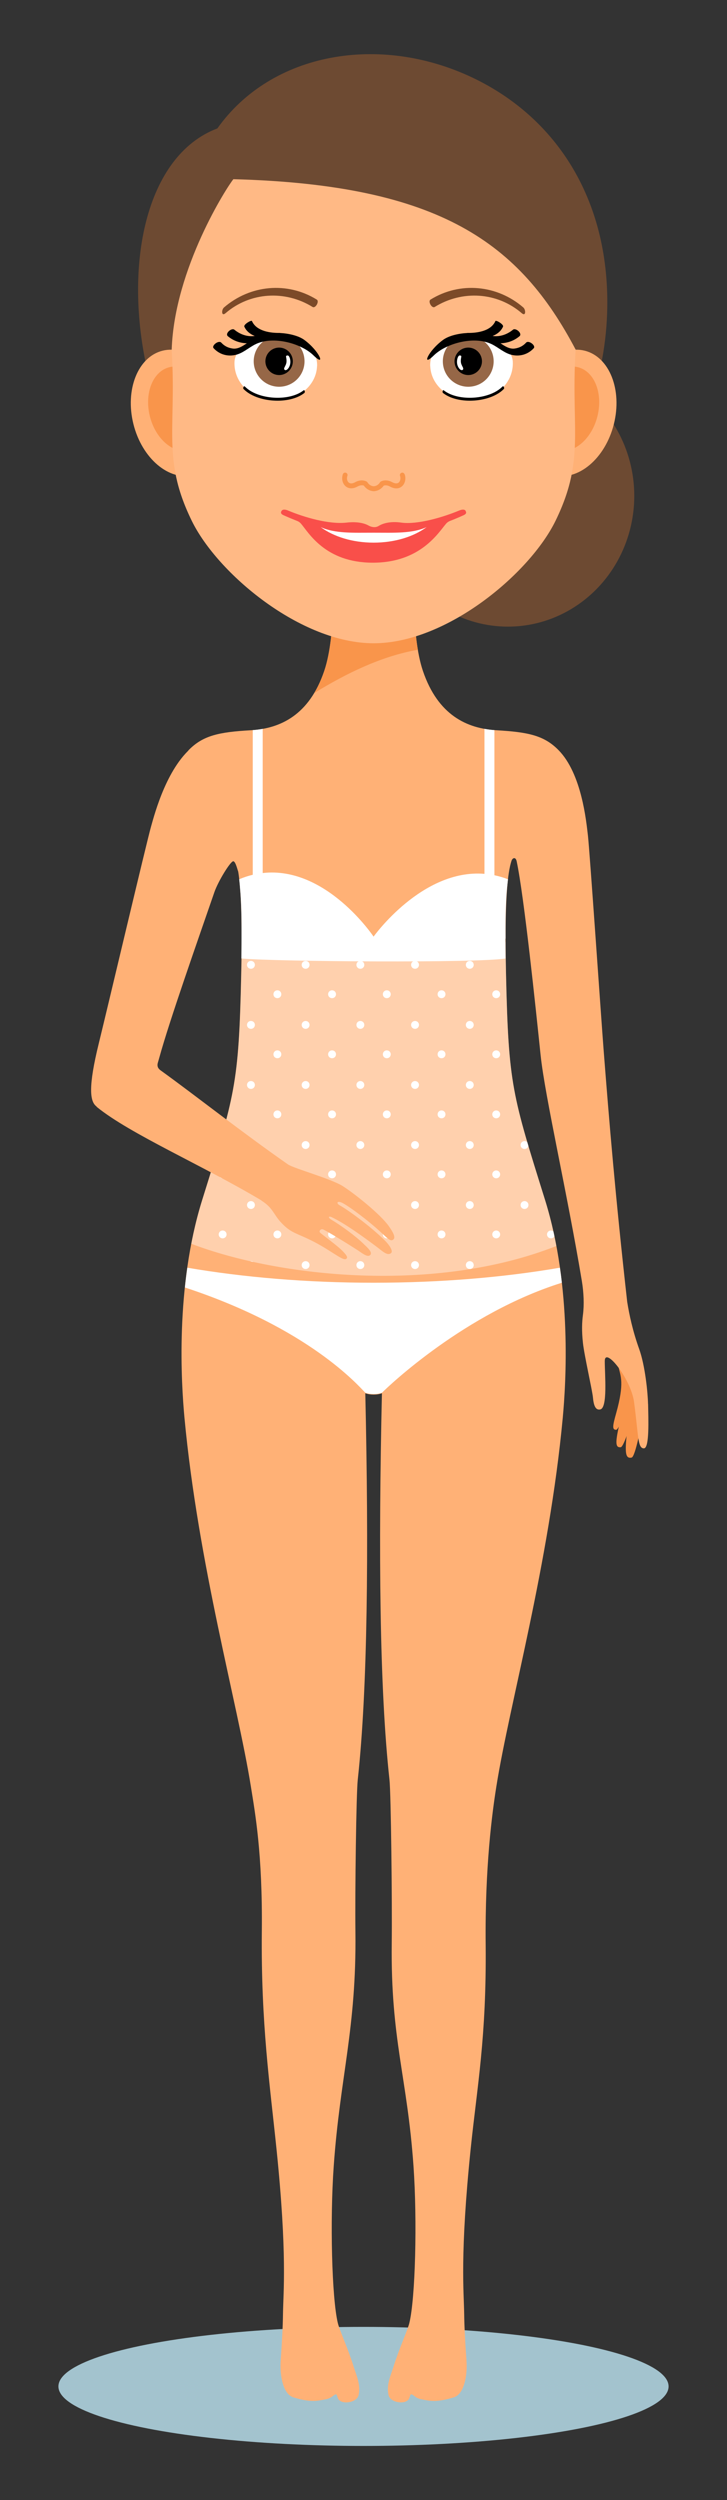 <?xml version="1.0" encoding="UTF-8"?>
<svg id="uuid-50c29db2-8633-45f4-a735-8649acf43654" data-name="Capa_2" xmlns="http://www.w3.org/2000/svg" xmlns:xlink="http://www.w3.org/1999/xlink" viewBox="0 0 108.9 374.19">
  <rect x="0" y="0" width="108.9" height="374.19" fill="#333333" stroke="none"/>
  <defs>
    <style>
      .uuid-169040e0-3481-4668-9d1c-faa5f6cf8400 {
        fill: #ffb985;
      }

      .uuid-08ccce7f-d178-4968-b8d0-47ef6d203b61 {
        fill: #f9954b;
      }

      .uuid-efcbe8c0-1cfa-4322-9a13-8cd9b5d0a505 {
        fill: #7c4a28;
      }

      .uuid-f8caee82-4168-4d1a-bbfb-9a2cf08af220 {
        fill: #f94f4a;
      }

      .uuid-45491967-331c-4398-b2aa-9efe795791bc {
        fill: #6d4a32;
      }

      .uuid-9ce50665-ea4e-4041-ba39-815373ff8c9a, .uuid-9d35faf9-5417-434f-a391-20ba269a345c {
        fill: #fff;
      }

      .uuid-90bb56df-c41d-4b44-b476-aadf6ec545f4 {
        fill: #ffb176;
      }

      .uuid-86e0f3c6-37d7-411f-a437-500e15cbc834 {
        fill: #966747;
      }

      .uuid-9d35faf9-5417-434f-a391-20ba269a345c {
        opacity: .4;
      }

      .uuid-77fcca88-76a6-4967-bb0b-cd0cbb15a026 {
        fill: #a3c3ce;
      }

      .uuid-af0482e8-00e4-49c3-8a40-fcb8e9409104 {
        clip-path: url(#uuid-fcf031ed-7f39-49f0-a5ef-7f81390b4d28);
      }
    </style>
    <clipPath id="uuid-fcf031ed-7f39-49f0-a5ef-7f81390b4d28">
      <path class="uuid-9d35faf9-5417-434f-a391-20ba269a345c" d="M81.65,179.62c-4.91-15.72-5.48-17.23-5.85-33.72-.04-1.82-.06-3.45-.07-4.92h-39.52c0,1.47-.02,3.1-.07,4.92-.37,16.49-.94,18-5.85,33.72-.67,2.16-1.21,4.35-1.63,6.54,13.25,5.06,36.57,7.47,54.68.33-.43-2.3-.99-4.61-1.69-6.87Z"/>
    </clipPath>
  </defs>
  <ellipse class="uuid-77fcca88-76a6-4967-bb0b-cd0cbb15a026" cx="54.45" cy="357.18" rx="45.7" ry="8.91"/>
  <g>
    <ellipse class="uuid-45491967-331c-4398-b2aa-9efe795791bc" cx="76.08" cy="74.22" rx="18.93" ry="19.57"/>
    <path class="uuid-45491967-331c-4398-b2aa-9efe795791bc" d="M90.94,46.96c-.74,21.07-15.61,38.18-34.87,38.18s-29.15-8.88-33.92-29.33c-3.75-16.11-.32-32.54,10.41-36.59,8.13-11.43,24.34-14.19,38.22-7.6,12.72,6.05,20.75,18.56,20.16,35.34Z"/>
    <g>
      <path class="uuid-90bb56df-c41d-4b44-b476-aadf6ec545f4" d="M33.39,60.12c1.29,5.15-.66,10.07-4.36,11-3.7.93-7.75-2.49-9.04-7.63-1.29-5.15.66-10.07,4.36-11,3.7-.93,7.75,2.49,9.04,7.63Z"/>
      <path class="uuid-08ccce7f-d178-4968-b8d0-47ef6d203b61" d="M31.41,60.06c.86,3.44-.44,6.73-2.92,7.35-2.47.62-5.18-1.66-6.04-5.1-.86-3.44.44-6.73,2.92-7.35,2.47-.62,5.18,1.66,6.04,5.1Z"/>
      <path class="uuid-90bb56df-c41d-4b44-b476-aadf6ec545f4" d="M78.55,60.12c-1.29,5.15.66,10.07,4.36,11,3.7.93,7.75-2.49,9.04-7.63,1.29-5.15-.66-10.07-4.36-11-3.7-.93-7.75,2.49-9.04,7.63Z"/>
      <path class="uuid-08ccce7f-d178-4968-b8d0-47ef6d203b61" d="M80.53,60.06c-.86,3.44.44,6.73,2.92,7.35,2.47.62,5.18-1.66,6.04-5.1.86-3.44-.44-6.73-2.92-7.35-2.47-.62-5.18,1.66-6.04,5.1Z"/>
    </g>
    <g>
      <path class="uuid-08ccce7f-d178-4968-b8d0-47ef6d203b61" d="M92.66,204.64c.29,1.31.91,2.33-.36,6.87-.55,1.95-.62,2.5,0,2.49.39,0,1.58-3.14,1.58-3.14,0,0,1.02-4.97.68-6.65-.34-1.68-2.14-.68-1.89.43Z"/>
      <path class="uuid-08ccce7f-d178-4968-b8d0-47ef6d203b61" d="M92.67,204.39c.52,1.69,1.29,3.29.06,8.97-.57,2.6-.55,3.33.25,3.25.5-.05,1.74-4.27,1.74-4.27,0,0,.82-6.6.2-8.76-.62-2.16-2.68-.61-2.24.81Z"/>
      <path class="uuid-08ccce7f-d178-4968-b8d0-47ef6d203b61" d="M92.7,203.96c.82,1.9,1.93,3.67,1.21,10.44-.33,3.1-.22,3.95.7,3.76.58-.12,1.48-5.19,1.48-5.19,0,0,.12-7.8-.88-10.24-1-2.43-3.2-.37-2.51,1.23Z"/>
    </g>
    <path class="uuid-90bb56df-c41d-4b44-b476-aadf6ec545f4" d="M97.07,210.12c-.03-1.62-.43-5.71-1.32-8.19-.99-2.76-1.5-5.21-1.8-7.08-1.78-15.91-2.7-27.04-3.52-37.55-.41-5.31-2.11-30.08-2.36-32.22-.25-2.14-.93-9.28-4.41-12.81-2.15-2.19-4.54-2.7-9.29-2.97-4.41-.25-8.77-2.25-11.02-8.88-1.86-5.49-1.28-15.36-1.28-15.36h-12.22s.58,9.87-1.28,15.36c-2.25,6.63-6.6,8.63-11.02,8.88-4.75.27-7.14.78-9.29,2.97-.96.98,6.92,16.19,7.05,16.57.59,1.76,1.07,6.08.82,17.06-.37,16.49-.94,18-5.85,33.72-4.07,13.02-3.11,27.59-2.65,32.56,2.06,21.98,7.97,42.84,9.94,55.15.64,4.01,1.77,10.1,1.65,21.75-.14,13.84,1.22,23.04,2.19,32.49,1.64,15.9,1.02,21.51.98,24.74-.03,2.04-.14,4.12-.34,6.9-.18,2.54.42,5.15,1.88,5.6,2.7.83,3.69.51,4.84.3,1.04-.19,1.16-.73,1.57-.74.14,0,.12.22.29.61.44.99,2.8.68,3.08-.48.36-1.53-.32-2.96-.73-4.27-.89-2.83-2.13-5.49-2.38-6.55-.89-3.71-1.19-15.3-.61-23.47.94-13.39,3.42-20.58,3.25-35.05-.07-6.1.12-20.69.35-22.79,1.48-13.57,1.66-34.12,1.13-57.84.37.14.79.2,1.25.2s.88-.06,1.24-.2c-.53,23.72-.36,44.27,1.13,57.84.23,2.1.41,18.37.34,24.47-.17,14.47,2.32,19.99,3.26,33.37.57,8.18.28,19.76-.62,23.47-.25,1.05-1.48,3.71-2.38,6.55-.41,1.31-1.1,2.73-.73,4.27.27,1.15,2.63,1.47,3.08.48.17-.39.15-.61.29-.61.41.01.54.55,1.57.74,1.15.22,2.14.53,4.84-.3,1.46-.45,2.07-3.07,1.88-5.6-.2-2.78-.31-4.86-.34-6.9-.04-3.23-.66-8.84.98-24.74.98-9.44,2.37-16.63,2.24-30.48-.12-11.65.97-19.75,1.61-23.76,1.96-12.31,7.88-33.17,9.94-55.15.46-4.97,1.42-19.53-2.65-32.56-4.91-15.72-5.48-17.23-5.85-33.72-.25-10.98.23-15.3.82-17.06.15-.46.62-.62.77.05,1.12,5.25,2.87,22.14,3.59,29.03.65,6.2,3.99,20.65,6.18,33.82.28,1.68.36,3.57.16,5.07-.14,1.05-.2,2.35,0,4.18.2,1.88,1.39,7.04,1.5,8.17.1,1.12.36,1.97,1.11,1.79,1.11-.28.66-5.21.66-7.23,0-2.25,3.93,2.67,4.39,6.14.68,5.13.53,6.89,1.46,6.92.87.03.68-4.39.64-6.66Z"/>
    <path class="uuid-08ccce7f-d178-4968-b8d0-47ef6d203b61" d="M62.08,85.06h-12.22s.58,9.87-1.28,15.36c-.43,1.26-.93,2.35-1.5,3.3,4.84-2.95,9.99-5.49,15.51-6.47-.91-5.44-.52-12.18-.52-12.18Z"/>
    <path class="uuid-169040e0-3481-4668-9d1c-faa5f6cf8400" d="M55.97,15.87c-17.11,0-32.19,14.7-30.43,34.21,1.22,13.56-1.59,18.09,3.18,27.86,3.86,7.91,16.32,18.34,27.25,18.34s23.39-10.43,27.25-18.34c4.77-9.78,1.96-14.3,3.18-27.86,1.76-19.52-13.32-34.21-30.42-34.21Z"/>
    <g>
      <path class="uuid-9ce50665-ea4e-4041-ba39-815373ff8c9a" d="M64.45,54.8c.12,3.07,3.13,5.37,6.54,5.15,3.41-.22,5.99-2.77,5.82-5.84-.12-2.1-3.13-4.05-6.55-3.82-3.41.22-5.92,1.8-5.82,4.52Z"/>
      <path d="M75.28,57.84c-1.92,1.99-6.65,2.29-8.81.58-.16-.13-.24.29-.12.39,2.25,1.79,7.14,1.46,9.13-.6.11-.11-.05-.52-.2-.36h0Z"/>
      <g>
        <path class="uuid-86e0f3c6-37d7-411f-a437-500e15cbc834" d="M66.4,54.79c.39,2.06,2.38,3.42,4.45,3.03,2.06-.39,3.42-2.38,3.03-4.45-.39-2.06-2.38-3.42-4.45-3.03-2.06.39-3.42,2.38-3.03,4.45Z"/>
        <path d="M68.12,54.46c.21,1.11,1.29,1.85,2.4,1.64,1.11-.21,1.85-1.29,1.64-2.4-.21-1.11-1.29-1.85-2.4-1.64-1.11.21-1.85,1.29-1.64,2.4Z"/>
        <path class="uuid-9ce50665-ea4e-4041-ba39-815373ff8c9a" d="M69.03,54.12c.03.63.53.97.3,1.22-.23.23-.68-.18-.83-.78-.15-.6.09-1.41.4-1.36.38.06.1.22.13.93Z"/>
      </g>
      <path d="M78.8,51.29c-.46.5-1,.77-1.66.87-.79.13-1.49-.33-2.12-.75-.02-.01-.03-.02-.05-.03,1.02-.03,2.01-.36,2.84-1.05.5-.41-.57-1.32-.97-.98-.87.71-1.94,1.09-3.05.94.68-.28,1.26-.72,1.56-1.4.14-.33-1.06-1.03-1.14-.84-.61,1.4-2.44,1.76-3.87,1.78,0,0-.02,0-.03,0-.09,0-.18,0-.27,0-.02,0-.03,0-.04.01-1.35.07-2.8.42-3.64,1.04-2.3,1.69-3.25,4.15-1.38,2.32,1.87-1.83,6.04-2.95,8.65-1.7,1.08.52,1.96,1.42,3.18,1.65,1.19.22,2.32-.15,3.14-1.03.36-.39-.76-1.25-1.14-.84Z"/>
      <path class="uuid-9ce50665-ea4e-4041-ba39-815373ff8c9a" d="M47.49,54.8c-.12,3.07-3.13,5.37-6.54,5.15-3.41-.22-5.99-2.77-5.82-5.84.12-2.1,3.13-4.05,6.55-3.82,3.41.22,5.92,1.8,5.82,4.52Z"/>
      <path d="M36.67,57.84c1.92,1.99,6.65,2.29,8.81.58.16-.13.24.29.12.39-2.25,1.79-7.14,1.46-9.13-.6-.11-.11.05-.52.2-.36h0Z"/>
      <g>
        <path class="uuid-86e0f3c6-37d7-411f-a437-500e15cbc834" d="M45.55,54.79c-.39,2.06-2.38,3.42-4.45,3.03-2.06-.39-3.42-2.38-3.03-4.45.39-2.06,2.38-3.42,4.45-3.03,2.06.39,3.42,2.38,3.03,4.45Z"/>
        <path d="M43.83,54.46c-.21,1.11-1.29,1.85-2.4,1.64s-1.85-1.29-1.64-2.4c.21-1.11,1.29-1.85,2.4-1.64,1.11.21,1.85,1.29,1.64,2.4Z"/>
        <path class="uuid-9ce50665-ea4e-4041-ba39-815373ff8c9a" d="M42.92,54.12c-.03.63-.53.97-.3,1.22.23.23.68-.18.83-.78s-.09-1.41-.4-1.36c-.38.06-.1.22-.13.93Z"/>
      </g>
      <path d="M33.15,51.29c.46.5,1,.77,1.66.87.79.13,1.49-.33,2.12-.75.02-.01.03-.02.05-.03-1.02-.03-2.01-.36-2.84-1.05-.5-.41.57-1.32.97-.98.87.71,1.94,1.09,3.05.94-.68-.28-1.26-.72-1.56-1.4-.14-.33,1.06-1.03,1.14-.84.61,1.4,2.44,1.76,3.87,1.78,0,0,.02,0,.03,0,.09,0,.18,0,.27,0,.02,0,.03,0,.04.01,1.35.07,2.8.42,3.64,1.04,2.3,1.69,3.25,4.15,1.38,2.32-1.87-1.83-6.04-2.95-8.65-1.7-1.08.52-1.96,1.42-3.18,1.65-1.19.22-2.32-.15-3.14-1.03-.36-.39.76-1.25,1.14-.84Z"/>
    </g>
    <path class="uuid-08ccce7f-d178-4968-b8d0-47ef6d203b61" d="M60.6,70.98c-.07-.19-.28-.29-.46-.22-.19.07-.29.28-.22.46.13.37.05.79-.19,1-.22.19-.56.17-.96-.04-.99-.55-1.71-.12-1.74-.1-.05.03-.1.08-.13.14-.01.02-.3.52-.92.56-.62-.04-.9-.54-.92-.56-.03-.06-.08-.11-.13-.14-.03-.02-.76-.45-1.74.1-.39.22-.73.23-.96.04-.24-.21-.33-.63-.19-1,.07-.19-.03-.4-.22-.46-.19-.07-.4.03-.46.22-.23.65-.07,1.39.41,1.8.46.39,1.11.41,1.78.04.47-.26.82-.19.95-.14.16.23.57.72,1.3.82.03.01.07.02.11.02.03,0,.05,0,.08,0,.03,0,.05,0,.08,0,.04,0,.07-.01.11-.02.73-.1,1.14-.59,1.3-.81.14-.05.49-.12.95.14.67.37,1.32.36,1.78-.04.47-.4.64-1.14.41-1.8Z"/>
    <g>
      <path class="uuid-f8caee82-4168-4d1a-bbfb-9a2cf08af220" d="M69.75,76.46c-.19-.29-.63-.19-.99-.04-2.33.97-6.21,2.14-8.65,1.8-1.47-.21-2.65.04-3.39.5-.47.29-1.05.2-1.53-.07-.74-.41-1.87-.59-3.28-.43-2.65.3-6.38-.81-8.74-1.8-.36-.15-.79-.25-.99.04-.19.29-.07.49.28.65.71.32,1.39.6,2.07.87.21.08.39.21.54.38,1.12,1.27,3.57,5.86,10.78,5.86s9.87-4.59,10.99-5.86c.15-.17.33-.29.54-.38.68-.26,1.36-.55,2.07-.87.35-.16.48-.36.28-.65Z"/>
      <path class="uuid-9ce50665-ea4e-4041-ba39-815373ff8c9a" d="M55.97,79.73c-3.02,0-5.79.15-7.94-.84,1.94,1.43,4.77,2.33,7.94,2.33s6.01-.9,7.94-2.33c-2.15.99-4.92.84-7.94.84Z"/>
    </g>
    <g>
      <path class="uuid-efcbe8c0-1cfa-4322-9a13-8cd9b5d0a505" d="M65.11,45.95c4.11-2.55,9.36-2.25,13.05.93.63.54.62-.52.23-.86-3.92-3.38-9.47-3.92-13.9-1.18-.43.27.2,1.36.62,1.11h0Z"/>
      <path class="uuid-efcbe8c0-1cfa-4322-9a13-8cd9b5d0a505" d="M46.83,45.95c-4.11-2.55-9.36-2.25-13.05.93-.63.54-.62-.52-.23-.86,3.92-3.38,9.47-3.92,13.9-1.18.43.27-.2,1.36-.62,1.11h0Z"/>
    </g>
    <g>
      <path class="uuid-9ce50665-ea4e-4041-ba39-815373ff8c9a" d="M55.97,191.99c-10.06,0-19.55-.82-27.91-2.25-.14,1-.26,1.98-.36,2.96,18.58,6.11,25.97,14.69,27.02,15.75.37.14.79.2,1.25.2h0s0,0,0,0h0c.46,0,.88-.06,1.25-.2,1.05-1.06,12.49-11.93,26.94-16.46-.08-.75-.18-1.5-.29-2.25-8.36,1.44-17.84,2.25-27.91,2.25Z"/>
      <path class="uuid-9ce50665-ea4e-4041-ba39-815373ff8c9a" d="M75.73,140.48c-.04-3.92.08-6.54.3-8.3.02-.21.04-.39.06-.58-.68-.26-1.36-.46-2.03-.6v-21.72c-.5-.04-.99-.1-1.49-.19v21.7c-9.36-.78-16.61,9.4-16.61,9.4,0,0-7.08-10.61-16.61-9.52v-21.58c-.49.09-.99.15-1.49.19v21.65c-.67.16-1.34.38-2.03.67.04.39.09.82.12,1.29.15,1.52.24,3.56.23,6.35,0,1.26,0,2.66-.02,4.22,5.21.47,35.45.69,39.56,0-.01-1.05-.02-2.05-.02-2.97Z"/>
      <g>
        <path class="uuid-9d35faf9-5417-434f-a391-20ba269a345c" d="M81.65,179.62c-4.91-15.72-5.48-17.23-5.85-33.72-.04-1.82-.06-3.45-.07-4.92h-39.52c0,1.47-.02,3.1-.07,4.92-.37,16.49-.94,18-5.85,33.72-.67,2.16-1.21,4.35-1.63,6.54,13.25,5.06,36.57,7.47,54.68.33-.43-2.3-.99-4.61-1.69-6.87Z"/>
        <g class="uuid-af0482e8-00e4-49c3-8a40-fcb8e9409104">
          <g>
            <circle class="uuid-9ce50665-ea4e-4041-ba39-815373ff8c9a" cx="24.89" cy="112.86" r=".59"/>
            <circle class="uuid-9ce50665-ea4e-4041-ba39-815373ff8c9a" cx="33.35" cy="112.86" r=".59"/>
            <circle class="uuid-9ce50665-ea4e-4041-ba39-815373ff8c9a" cx="41.55" cy="112.86" r=".59"/>
            <path class="uuid-9ce50665-ea4e-4041-ba39-815373ff8c9a" d="M50.33,112.86c0,.33-.26.59-.59.59s-.59-.26-.59-.59.26-.59.59-.59.59.26.59.59Z"/>
            <path class="uuid-9ce50665-ea4e-4041-ba39-815373ff8c9a" d="M58.53,112.86c0,.33-.26.59-.59.59s-.59-.26-.59-.59.26-.59.59-.59.59.26.59.59Z"/>
            <circle class="uuid-9ce50665-ea4e-4041-ba39-815373ff8c9a" cx="66.14" cy="112.86" r=".59"/>
            <circle class="uuid-9ce50665-ea4e-4041-ba39-815373ff8c9a" cx="74.33" cy="112.86" r=".59"/>
            <circle class="uuid-9ce50665-ea4e-4041-ba39-815373ff8c9a" cx="82.53" cy="112.86" r=".59"/>
            <path class="uuid-9ce50665-ea4e-4041-ba39-815373ff8c9a" d="M29.71,117.45c0,.33-.26.59-.59.59s-.59-.26-.59-.59.26-.59.59-.59.59.26.59.59Z"/>
            <path class="uuid-9ce50665-ea4e-4041-ba39-815373ff8c9a" d="M38.18,117.45c0,.33-.26.59-.59.59s-.59-.26-.59-.59.26-.59.59-.59.59.26.59.59Z"/>
            <path class="uuid-9ce50665-ea4e-4041-ba39-815373ff8c9a" d="M46.37,117.45c0,.33-.26.59-.59.59s-.59-.26-.59-.59.26-.59.59-.59.59.26.59.59Z"/>
            <circle class="uuid-9ce50665-ea4e-4041-ba39-815373ff8c9a" cx="53.98" cy="117.45" r=".59"/>
            <circle class="uuid-9ce50665-ea4e-4041-ba39-815373ff8c9a" cx="62.17" cy="117.45" r=".59"/>
            <path class="uuid-9ce50665-ea4e-4041-ba39-815373ff8c9a" d="M70.96,117.45c0,.33-.26.59-.59.59s-.59-.26-.59-.59.26-.59.59-.59.59.26.59.59Z"/>
            <path class="uuid-9ce50665-ea4e-4041-ba39-815373ff8c9a" d="M79.16,117.45c0,.33-.26.59-.59.59s-.59-.26-.59-.59.26-.59.59-.59.59.26.59.59Z"/>
            <path class="uuid-9ce50665-ea4e-4041-ba39-815373ff8c9a" d="M87.35,117.45c0,.33-.26.59-.59.59s-.59-.26-.59-.59.26-.59.59-.59.59.26.59.59Z"/>
            <circle class="uuid-9ce50665-ea4e-4041-ba39-815373ff8c9a" cx="24.89" cy="121.85" r=".59"/>
            <circle class="uuid-9ce50665-ea4e-4041-ba39-815373ff8c9a" cx="33.35" cy="121.85" r=".59"/>
            <circle class="uuid-9ce50665-ea4e-4041-ba39-815373ff8c9a" cx="41.55" cy="121.85" r=".59"/>
            <path class="uuid-9ce50665-ea4e-4041-ba39-815373ff8c9a" d="M50.33,121.85c0,.33-.26.59-.59.59s-.59-.26-.59-.59.26-.59.59-.59.59.26.59.59Z"/>
            <path class="uuid-9ce50665-ea4e-4041-ba39-815373ff8c9a" d="M58.53,121.85c0,.33-.26.59-.59.59s-.59-.26-.59-.59.26-.59.59-.59.59.26.59.59Z"/>
            <circle class="uuid-9ce50665-ea4e-4041-ba39-815373ff8c9a" cx="66.14" cy="121.85" r=".59"/>
            <circle class="uuid-9ce50665-ea4e-4041-ba39-815373ff8c9a" cx="74.33" cy="121.85" r=".59"/>
            <circle class="uuid-9ce50665-ea4e-4041-ba39-815373ff8c9a" cx="82.53" cy="121.85" r=".59"/>
            <path class="uuid-9ce50665-ea4e-4041-ba39-815373ff8c9a" d="M29.71,126.44c0,.33-.26.59-.59.59s-.59-.26-.59-.59.26-.59.59-.59.59.26.59.59Z"/>
            <path class="uuid-9ce50665-ea4e-4041-ba39-815373ff8c9a" d="M38.18,126.44c0,.33-.26.59-.59.59s-.59-.26-.59-.59.26-.59.59-.59.59.26.59.59Z"/>
            <path class="uuid-9ce50665-ea4e-4041-ba39-815373ff8c9a" d="M46.37,126.44c0,.33-.26.59-.59.59s-.59-.26-.59-.59.26-.59.59-.59.59.26.59.59Z"/>
            <path class="uuid-9ce50665-ea4e-4041-ba39-815373ff8c9a" d="M54.57,126.44c0,.33-.26.59-.59.59s-.59-.26-.59-.59.26-.59.59-.59.59.26.59.59Z"/>
            <path class="uuid-9ce50665-ea4e-4041-ba39-815373ff8c9a" d="M62.76,126.44c0,.33-.26.59-.59.59s-.59-.26-.59-.59.26-.59.59-.59.59.26.59.59Z"/>
            <path class="uuid-9ce50665-ea4e-4041-ba39-815373ff8c9a" d="M70.96,126.44c0,.33-.26.59-.59.59s-.59-.26-.59-.59.26-.59.59-.59.59.26.59.59Z"/>
            <path class="uuid-9ce50665-ea4e-4041-ba39-815373ff8c9a" d="M79.16,126.44c0,.33-.26.59-.59.59s-.59-.26-.59-.59.26-.59.59-.59.59.26.59.59Z"/>
            <path class="uuid-9ce50665-ea4e-4041-ba39-815373ff8c9a" d="M87.35,126.44c0,.33-.26.59-.59.59s-.59-.26-.59-.59.26-.59.59-.59.59.26.59.59Z"/>
            <circle class="uuid-9ce50665-ea4e-4041-ba39-815373ff8c9a" cx="24.89" cy="130.83" r=".59"/>
            <circle class="uuid-9ce50665-ea4e-4041-ba39-815373ff8c9a" cx="33.35" cy="130.83" r=".59"/>
            <circle class="uuid-9ce50665-ea4e-4041-ba39-815373ff8c9a" cx="41.55" cy="130.83" r=".59"/>
            <path class="uuid-9ce50665-ea4e-4041-ba39-815373ff8c9a" d="M50.33,130.83c0,.33-.26.59-.59.59s-.59-.26-.59-.59.26-.59.59-.59.59.26.59.59Z"/>
            <path class="uuid-9ce50665-ea4e-4041-ba39-815373ff8c9a" d="M58.53,130.83c0,.33-.26.59-.59.59s-.59-.26-.59-.59.26-.59.59-.59.59.26.59.59Z"/>
            <circle class="uuid-9ce50665-ea4e-4041-ba39-815373ff8c9a" cx="66.14" cy="130.83" r=".59"/>
            <circle class="uuid-9ce50665-ea4e-4041-ba39-815373ff8c9a" cx="74.33" cy="130.83" r=".59"/>
            <circle class="uuid-9ce50665-ea4e-4041-ba39-815373ff8c9a" cx="82.53" cy="130.83" r=".59"/>
            <path class="uuid-9ce50665-ea4e-4041-ba39-815373ff8c9a" d="M29.71,135.43c0,.33-.26.59-.59.59s-.59-.26-.59-.59.26-.59.59-.59.59.26.59.59Z"/>
            <path class="uuid-9ce50665-ea4e-4041-ba39-815373ff8c9a" d="M38.18,135.43c0,.33-.26.59-.59.59s-.59-.26-.59-.59.26-.59.59-.59.59.26.59.59Z"/>
            <path class="uuid-9ce50665-ea4e-4041-ba39-815373ff8c9a" d="M46.37,135.43c0,.33-.26.59-.59.59s-.59-.26-.59-.59.26-.59.59-.59.59.26.59.59Z"/>
            <path class="uuid-9ce50665-ea4e-4041-ba39-815373ff8c9a" d="M54.57,135.43c0,.33-.26.59-.59.59s-.59-.26-.59-.59.26-.59.59-.59.59.26.59.59Z"/>
            <path class="uuid-9ce50665-ea4e-4041-ba39-815373ff8c9a" d="M62.76,135.43c0,.33-.26.59-.59.59s-.59-.26-.59-.59.26-.59.59-.59.59.26.59.59Z"/>
            <path class="uuid-9ce50665-ea4e-4041-ba39-815373ff8c9a" d="M70.96,135.43c0,.33-.26.59-.59.59s-.59-.26-.59-.59.26-.59.59-.59.59.26.59.59Z"/>
            <path class="uuid-9ce50665-ea4e-4041-ba39-815373ff8c9a" d="M79.16,135.43c0,.33-.26.59-.59.59s-.59-.26-.59-.59.26-.59.59-.59.59.26.59.59Z"/>
            <path class="uuid-9ce50665-ea4e-4041-ba39-815373ff8c9a" d="M87.35,135.43c0,.33-.26.59-.59.59s-.59-.26-.59-.59.26-.59.59-.59.59.26.59.59Z"/>
            <path class="uuid-9ce50665-ea4e-4041-ba39-815373ff8c9a" d="M25.48,139.82c0,.33-.26.59-.59.59s-.59-.26-.59-.59.26-.59.59-.59.59.26.59.59Z"/>
            <path class="uuid-9ce50665-ea4e-4041-ba39-815373ff8c9a" d="M33.94,139.82c0,.33-.26.59-.59.59s-.59-.26-.59-.59.26-.59.59-.59.59.26.59.59Z"/>
            <path class="uuid-9ce50665-ea4e-4041-ba39-815373ff8c9a" d="M42.14,139.82c0,.33-.26.59-.59.59s-.59-.26-.59-.59.26-.59.59-.59.59.26.59.59Z"/>
            <path class="uuid-9ce50665-ea4e-4041-ba39-815373ff8c9a" d="M50.33,139.82c0,.33-.26.59-.59.59s-.59-.26-.59-.59.26-.59.59-.59.59.26.59.59Z"/>
            <path class="uuid-9ce50665-ea4e-4041-ba39-815373ff8c9a" d="M58.53,139.82c0,.33-.26.59-.59.59s-.59-.26-.59-.59.26-.59.59-.59.59.26.59.59Z"/>
            <path class="uuid-9ce50665-ea4e-4041-ba39-815373ff8c9a" d="M66.73,139.82c0,.33-.26.59-.59.59s-.59-.26-.59-.59.26-.59.59-.59.59.26.59.59Z"/>
            <path class="uuid-9ce50665-ea4e-4041-ba39-815373ff8c9a" d="M74.92,139.82c0,.33-.26.59-.59.59s-.59-.26-.59-.59.26-.59.59-.59.59.26.59.59Z"/>
            <path class="uuid-9ce50665-ea4e-4041-ba39-815373ff8c9a" d="M83.12,139.82c0,.33-.26.59-.59.59s-.59-.26-.59-.59.26-.59.59-.59.59.26.59.59Z"/>
            <path class="uuid-9ce50665-ea4e-4041-ba39-815373ff8c9a" d="M29.71,144.41c0,.33-.26.59-.59.59s-.59-.26-.59-.59.26-.59.59-.59.59.26.59.59Z"/>
            <path class="uuid-9ce50665-ea4e-4041-ba39-815373ff8c9a" d="M38.18,144.41c0,.33-.26.59-.59.59s-.59-.26-.59-.59.26-.59.59-.59.59.26.59.59Z"/>
            <path class="uuid-9ce50665-ea4e-4041-ba39-815373ff8c9a" d="M46.37,144.41c0,.33-.26.59-.59.59s-.59-.26-.59-.59.26-.59.59-.59.59.26.59.59Z"/>
            <path class="uuid-9ce50665-ea4e-4041-ba39-815373ff8c9a" d="M54.57,144.41c0,.33-.26.59-.59.59s-.59-.26-.59-.59.26-.59.59-.59.59.26.59.59Z"/>
            <path class="uuid-9ce50665-ea4e-4041-ba39-815373ff8c9a" d="M62.76,144.41c0,.33-.26.59-.59.59s-.59-.26-.59-.59.26-.59.59-.59.59.26.59.59Z"/>
            <path class="uuid-9ce50665-ea4e-4041-ba39-815373ff8c9a" d="M70.96,144.41c0,.33-.26.59-.59.59s-.59-.26-.59-.59.26-.59.59-.59.59.26.59.59Z"/>
            <path class="uuid-9ce50665-ea4e-4041-ba39-815373ff8c9a" d="M79.16,144.41c0,.33-.26.59-.59.59s-.59-.26-.59-.59.26-.59.59-.59.59.26.59.59Z"/>
            <path class="uuid-9ce50665-ea4e-4041-ba39-815373ff8c9a" d="M87.35,144.41c0,.33-.26.59-.59.59s-.59-.26-.59-.59.26-.59.59-.59.59.26.59.59Z"/>
            <path class="uuid-9ce50665-ea4e-4041-ba39-815373ff8c9a" d="M25.48,148.81c0,.33-.26.59-.59.59s-.59-.26-.59-.59.26-.59.59-.59.59.26.59.59Z"/>
            <path class="uuid-9ce50665-ea4e-4041-ba39-815373ff8c9a" d="M33.94,148.81c0,.33-.26.59-.59.59s-.59-.26-.59-.59.26-.59.59-.59.59.26.59.59Z"/>
            <path class="uuid-9ce50665-ea4e-4041-ba39-815373ff8c9a" d="M42.14,148.81c0,.33-.26.59-.59.59s-.59-.26-.59-.59.26-.59.59-.59.59.26.59.59Z"/>
            <path class="uuid-9ce50665-ea4e-4041-ba39-815373ff8c9a" d="M50.33,148.81c0,.33-.26.59-.59.59s-.59-.26-.59-.59.26-.59.59-.59.59.26.59.59Z"/>
            <path class="uuid-9ce50665-ea4e-4041-ba39-815373ff8c9a" d="M58.53,148.81c0,.33-.26.59-.59.59s-.59-.26-.59-.59.26-.59.59-.59.59.26.59.59Z"/>
            <path class="uuid-9ce50665-ea4e-4041-ba39-815373ff8c9a" d="M66.73,148.81c0,.33-.26.59-.59.59s-.59-.26-.59-.59.26-.59.59-.59.59.26.59.59Z"/>
            <path class="uuid-9ce50665-ea4e-4041-ba39-815373ff8c9a" d="M74.92,148.81c0,.33-.26.59-.59.59s-.59-.26-.59-.59.26-.59.59-.59.59.26.59.59Z"/>
            <path class="uuid-9ce50665-ea4e-4041-ba39-815373ff8c9a" d="M83.12,148.81c0,.33-.26.59-.59.59s-.59-.26-.59-.59.26-.59.59-.59.59.26.59.59Z"/>
            <path class="uuid-9ce50665-ea4e-4041-ba39-815373ff8c9a" d="M29.71,153.4c0,.33-.26.59-.59.59s-.59-.26-.59-.59.26-.59.59-.59.59.26.59.59Z"/>
            <path class="uuid-9ce50665-ea4e-4041-ba39-815373ff8c9a" d="M38.18,153.4c0,.33-.26.59-.59.59s-.59-.26-.59-.59.26-.59.59-.59.59.26.59.59Z"/>
            <path class="uuid-9ce50665-ea4e-4041-ba39-815373ff8c9a" d="M46.37,153.4c0,.33-.26.59-.59.59s-.59-.26-.59-.59.26-.59.59-.59.59.26.59.59Z"/>
            <path class="uuid-9ce50665-ea4e-4041-ba39-815373ff8c9a" d="M54.57,153.4c0,.33-.26.59-.59.59s-.59-.26-.59-.59.26-.59.59-.59.59.26.59.59Z"/>
            <path class="uuid-9ce50665-ea4e-4041-ba39-815373ff8c9a" d="M62.76,153.4c0,.33-.26.59-.59.59s-.59-.26-.59-.59.26-.59.59-.59.59.26.59.59Z"/>
            <path class="uuid-9ce50665-ea4e-4041-ba39-815373ff8c9a" d="M70.96,153.4c0,.33-.26.59-.59.59s-.59-.26-.59-.59.26-.59.59-.59.59.26.59.59Z"/>
            <path class="uuid-9ce50665-ea4e-4041-ba39-815373ff8c9a" d="M79.16,153.4c0,.33-.26.59-.59.59s-.59-.26-.59-.59.26-.59.59-.59.59.26.59.59Z"/>
            <path class="uuid-9ce50665-ea4e-4041-ba39-815373ff8c9a" d="M87.35,153.4c0,.33-.26.59-.59.59s-.59-.26-.59-.59.26-.59.59-.59.59.26.59.59Z"/>
            <path class="uuid-9ce50665-ea4e-4041-ba39-815373ff8c9a" d="M25.48,157.8c0,.33-.26.59-.59.59s-.59-.26-.59-.59.26-.59.59-.59.59.26.59.59Z"/>
            <path class="uuid-9ce50665-ea4e-4041-ba39-815373ff8c9a" d="M33.94,157.8c0,.33-.26.59-.59.59s-.59-.26-.59-.59.26-.59.59-.59.59.26.59.59Z"/>
            <path class="uuid-9ce50665-ea4e-4041-ba39-815373ff8c9a" d="M42.14,157.8c0,.33-.26.59-.59.59s-.59-.26-.59-.59.26-.59.59-.59.59.26.59.59Z"/>
            <path class="uuid-9ce50665-ea4e-4041-ba39-815373ff8c9a" d="M50.33,157.8c0,.33-.26.59-.59.59s-.59-.26-.59-.59.26-.59.59-.59.59.26.59.59Z"/>
            <path class="uuid-9ce50665-ea4e-4041-ba39-815373ff8c9a" d="M58.53,157.8c0,.33-.26.59-.59.59s-.59-.26-.59-.59.26-.59.59-.59.59.26.59.59Z"/>
            <path class="uuid-9ce50665-ea4e-4041-ba39-815373ff8c9a" d="M66.73,157.8c0,.33-.26.59-.59.59s-.59-.26-.59-.59.26-.59.59-.59.59.26.59.59Z"/>
            <path class="uuid-9ce50665-ea4e-4041-ba39-815373ff8c9a" d="M74.92,157.8c0,.33-.26.59-.59.59s-.59-.26-.59-.59.26-.59.59-.59.59.26.59.59Z"/>
            <path class="uuid-9ce50665-ea4e-4041-ba39-815373ff8c9a" d="M83.12,157.8c0,.33-.26.59-.59.59s-.59-.26-.59-.59.26-.59.59-.59.59.26.59.59Z"/>
            <path class="uuid-9ce50665-ea4e-4041-ba39-815373ff8c9a" d="M29.71,162.39c0,.33-.26.59-.59.59s-.59-.26-.59-.59.26-.59.59-.59.59.26.59.59Z"/>
            <path class="uuid-9ce50665-ea4e-4041-ba39-815373ff8c9a" d="M38.18,162.39c0,.33-.26.59-.59.59s-.59-.26-.59-.59.26-.59.59-.59.59.26.59.59Z"/>
            <path class="uuid-9ce50665-ea4e-4041-ba39-815373ff8c9a" d="M46.37,162.39c0,.33-.26.59-.59.59s-.59-.26-.59-.59.26-.59.59-.59.59.26.59.59Z"/>
            <circle class="uuid-9ce50665-ea4e-4041-ba39-815373ff8c9a" cx="53.98" cy="162.39" r=".59"/>
            <circle class="uuid-9ce50665-ea4e-4041-ba39-815373ff8c9a" cx="62.17" cy="162.39" r=".59"/>
            <path class="uuid-9ce50665-ea4e-4041-ba39-815373ff8c9a" d="M70.96,162.39c0,.33-.26.59-.59.59s-.59-.26-.59-.59.26-.59.59-.59.59.26.59.59Z"/>
            <path class="uuid-9ce50665-ea4e-4041-ba39-815373ff8c9a" d="M79.16,162.39c0,.33-.26.59-.59.59s-.59-.26-.59-.59.26-.59.59-.59.59.26.59.59Z"/>
            <path class="uuid-9ce50665-ea4e-4041-ba39-815373ff8c9a" d="M87.35,162.39c0,.33-.26.59-.59.59s-.59-.26-.59-.59.26-.59.59-.59.59.26.59.59Z"/>
            <path class="uuid-9ce50665-ea4e-4041-ba39-815373ff8c9a" d="M25.48,166.79c0,.33-.26.59-.59.59s-.59-.26-.59-.59.26-.59.59-.59.59.26.59.59Z"/>
            <path class="uuid-9ce50665-ea4e-4041-ba39-815373ff8c9a" d="M33.94,166.79c0,.33-.26.59-.59.59s-.59-.26-.59-.59.26-.59.59-.59.59.26.59.59Z"/>
            <path class="uuid-9ce50665-ea4e-4041-ba39-815373ff8c9a" d="M42.14,166.79c0,.33-.26.59-.59.59s-.59-.26-.59-.59.26-.59.59-.59.59.26.59.59Z"/>
            <path class="uuid-9ce50665-ea4e-4041-ba39-815373ff8c9a" d="M50.33,166.79c0,.33-.26.59-.59.59s-.59-.26-.59-.59.26-.59.59-.59.59.26.59.59Z"/>
            <path class="uuid-9ce50665-ea4e-4041-ba39-815373ff8c9a" d="M58.53,166.79c0,.33-.26.59-.59.59s-.59-.26-.59-.59.26-.59.59-.59.59.26.59.59Z"/>
            <path class="uuid-9ce50665-ea4e-4041-ba39-815373ff8c9a" d="M66.73,166.79c0,.33-.26.59-.59.59s-.59-.26-.59-.59.26-.59.59-.59.59.26.59.59Z"/>
            <path class="uuid-9ce50665-ea4e-4041-ba39-815373ff8c9a" d="M74.92,166.79c0,.33-.26.59-.59.59s-.59-.26-.59-.59.26-.59.59-.59.59.26.59.59Z"/>
            <path class="uuid-9ce50665-ea4e-4041-ba39-815373ff8c9a" d="M83.12,166.79c0,.33-.26.59-.59.59s-.59-.26-.59-.59.26-.59.59-.59.59.26.59.59Z"/>
            <path class="uuid-9ce50665-ea4e-4041-ba39-815373ff8c9a" d="M29.71,171.38c0,.33-.26.59-.59.59s-.59-.26-.59-.59.26-.59.59-.59.59.26.59.59Z"/>
            <path class="uuid-9ce50665-ea4e-4041-ba39-815373ff8c9a" d="M38.18,171.38c0,.33-.26.59-.59.59s-.59-.26-.59-.59.26-.59.59-.59.59.26.59.59Z"/>
            <path class="uuid-9ce50665-ea4e-4041-ba39-815373ff8c9a" d="M46.37,171.38c0,.33-.26.59-.59.59s-.59-.26-.59-.59.26-.59.59-.59.59.26.59.59Z"/>
            <circle class="uuid-9ce50665-ea4e-4041-ba39-815373ff8c9a" cx="53.98" cy="171.38" r=".59"/>
            <circle class="uuid-9ce50665-ea4e-4041-ba39-815373ff8c9a" cx="62.17" cy="171.38" r=".59"/>
            <path class="uuid-9ce50665-ea4e-4041-ba39-815373ff8c9a" d="M70.96,171.38c0,.33-.26.59-.59.59s-.59-.26-.59-.59.26-.59.59-.59.59.26.59.59Z"/>
            <path class="uuid-9ce50665-ea4e-4041-ba39-815373ff8c9a" d="M79.16,171.38c0,.33-.26.59-.59.59s-.59-.26-.59-.59.26-.59.59-.59.59.26.59.59Z"/>
            <path class="uuid-9ce50665-ea4e-4041-ba39-815373ff8c9a" d="M87.35,171.38c0,.33-.26.59-.59.59s-.59-.26-.59-.59.26-.59.59-.59.59.26.59.59Z"/>
            <circle class="uuid-9ce50665-ea4e-4041-ba39-815373ff8c9a" cx="24.89" cy="175.77" r=".59"/>
            <circle class="uuid-9ce50665-ea4e-4041-ba39-815373ff8c9a" cx="33.35" cy="175.77" r=".59"/>
            <circle class="uuid-9ce50665-ea4e-4041-ba39-815373ff8c9a" cx="41.55" cy="175.77" r=".59"/>
            <path class="uuid-9ce50665-ea4e-4041-ba39-815373ff8c9a" d="M50.33,175.77c0,.33-.26.59-.59.59s-.59-.26-.59-.59.26-.59.59-.59.59.26.59.59Z"/>
            <path class="uuid-9ce50665-ea4e-4041-ba39-815373ff8c9a" d="M58.53,175.77c0,.33-.26.59-.59.59s-.59-.26-.59-.59.26-.59.59-.59.59.26.59.59Z"/>
            <circle class="uuid-9ce50665-ea4e-4041-ba39-815373ff8c9a" cx="66.14" cy="175.77" r=".59"/>
            <circle class="uuid-9ce50665-ea4e-4041-ba39-815373ff8c9a" cx="74.33" cy="175.77" r=".59"/>
            <circle class="uuid-9ce50665-ea4e-4041-ba39-815373ff8c9a" cx="82.53" cy="175.77" r=".59"/>
            <path class="uuid-9ce50665-ea4e-4041-ba39-815373ff8c9a" d="M29.71,180.36c0,.33-.26.59-.59.59s-.59-.26-.59-.59.26-.59.59-.59.59.26.59.59Z"/>
            <path class="uuid-9ce50665-ea4e-4041-ba39-815373ff8c9a" d="M38.18,180.36c0,.33-.26.59-.59.59s-.59-.26-.59-.59.26-.59.59-.59.59.26.59.59Z"/>
            <path class="uuid-9ce50665-ea4e-4041-ba39-815373ff8c9a" d="M46.37,180.36c0,.33-.26.59-.59.59s-.59-.26-.59-.59.26-.59.59-.59.59.26.59.59Z"/>
            <path class="uuid-9ce50665-ea4e-4041-ba39-815373ff8c9a" d="M54.57,180.36c0,.33-.26.59-.59.59s-.59-.26-.59-.59.26-.59.59-.59.59.26.59.59Z"/>
            <path class="uuid-9ce50665-ea4e-4041-ba39-815373ff8c9a" d="M62.76,180.36c0,.33-.26.59-.59.59s-.59-.26-.59-.59.26-.59.59-.59.59.26.59.59Z"/>
            <path class="uuid-9ce50665-ea4e-4041-ba39-815373ff8c9a" d="M70.96,180.36c0,.33-.26.59-.59.59s-.59-.26-.59-.59.26-.59.59-.59.59.26.59.59Z"/>
            <path class="uuid-9ce50665-ea4e-4041-ba39-815373ff8c9a" d="M79.16,180.36c0,.33-.26.59-.59.59s-.59-.26-.59-.59.26-.59.59-.59.59.26.59.59Z"/>
            <path class="uuid-9ce50665-ea4e-4041-ba39-815373ff8c9a" d="M87.35,180.36c0,.33-.26.59-.59.59s-.59-.26-.59-.59.26-.59.59-.59.59.26.59.59Z"/>
            <circle class="uuid-9ce50665-ea4e-4041-ba39-815373ff8c9a" cx="24.89" cy="184.76" r=".59"/>
            <circle class="uuid-9ce50665-ea4e-4041-ba39-815373ff8c9a" cx="33.35" cy="184.76" r=".59"/>
            <circle class="uuid-9ce50665-ea4e-4041-ba39-815373ff8c9a" cx="41.55" cy="184.76" r=".59"/>
            <path class="uuid-9ce50665-ea4e-4041-ba39-815373ff8c9a" d="M50.33,184.76c0,.33-.26.59-.59.59s-.59-.26-.59-.59.26-.59.59-.59.59.26.59.59Z"/>
            <path class="uuid-9ce50665-ea4e-4041-ba39-815373ff8c9a" d="M58.53,184.76c0,.33-.26.59-.59.59s-.59-.26-.59-.59.26-.59.59-.59.59.26.59.59Z"/>
            <circle class="uuid-9ce50665-ea4e-4041-ba39-815373ff8c9a" cx="66.14" cy="184.76" r=".59"/>
            <circle class="uuid-9ce50665-ea4e-4041-ba39-815373ff8c9a" cx="74.33" cy="184.76" r=".59"/>
            <circle class="uuid-9ce50665-ea4e-4041-ba39-815373ff8c9a" cx="82.53" cy="184.76" r=".59"/>
            <path class="uuid-9ce50665-ea4e-4041-ba39-815373ff8c9a" d="M29.71,189.35c0,.33-.26.59-.59.59s-.59-.26-.59-.59.26-.59.59-.59.59.26.59.59Z"/>
            <path class="uuid-9ce50665-ea4e-4041-ba39-815373ff8c9a" d="M38.18,189.35c0,.33-.26.59-.59.59s-.59-.26-.59-.59.26-.59.59-.59.59.26.59.59Z"/>
            <path class="uuid-9ce50665-ea4e-4041-ba39-815373ff8c9a" d="M46.37,189.35c0,.33-.26.59-.59.59s-.59-.26-.59-.59.26-.59.59-.59.59.26.59.59Z"/>
            <path class="uuid-9ce50665-ea4e-4041-ba39-815373ff8c9a" d="M54.57,189.35c0,.33-.26.59-.59.59s-.59-.26-.59-.59.26-.59.59-.59.59.26.59.59Z"/>
            <path class="uuid-9ce50665-ea4e-4041-ba39-815373ff8c9a" d="M62.76,189.35c0,.33-.26.59-.59.59s-.59-.26-.59-.59.26-.59.59-.59.59.26.59.59Z"/>
            <path class="uuid-9ce50665-ea4e-4041-ba39-815373ff8c9a" d="M70.96,189.35c0,.33-.26.59-.59.59s-.59-.26-.59-.59.26-.59.59-.59.59.26.59.59Z"/>
            <path class="uuid-9ce50665-ea4e-4041-ba39-815373ff8c9a" d="M79.16,189.35c0,.33-.26.59-.59.59s-.59-.26-.59-.59.26-.59.59-.59.59.26.59.59Z"/>
            <path class="uuid-9ce50665-ea4e-4041-ba39-815373ff8c9a" d="M87.35,189.35c0,.33-.26.59-.59.59s-.59-.26-.59-.59.26-.59.59-.59.59.26.59.59Z"/>
          </g>
        </g>
      </g>
    </g>
    <path class="uuid-45491967-331c-4398-b2aa-9efe795791bc" d="M80.89,22.86c-5.97-7.56-15.48-11.83-24.79-11.16-9.3-.67-18.81,3.6-24.79,11.16-6.03,7.63-8,19.87-5.59,29.47.4-12.17,8.37-24.48,9.24-25.51,31.14.83,42.94,9.7,51.27,25.51,2.4-9.6.69-21.84-5.34-29.47Z"/>
    <path class="uuid-90bb56df-c41d-4b44-b476-aadf6ec545f4" d="M51.18,179.99c.96.45,3.96,2.65,6.03,4.59.96.9,1.35,1.27,1.72.93.25-.23.23-.7-.71-2.02-1.28-1.79-5.15-4.87-6.89-5.97-1.74-1.1-7.25-2.62-8.14-3.21,0,0,0,0-.01,0-7.28-5.08-13.69-10.19-19.1-14.09-.35-.25-.61-.57-.43-1.18,0,0,0,0,0,0,.07-.24.14-.48.21-.73,1.53-5.58,5.79-17.63,8.25-24.77.58-1.67,2.37-4.56,2.81-4.63.4-.06.72,1.62.76,1.48.68-2.3-.59-6.03-1.54-10.83-1.26-6.37-3.21-9.07-3.21-9.07-.58.25-1.13.57-1.69.98-4.13,3.02-6.03,10.16-6.63,12.3-.61,2.14-6.5,27.06-7.81,32.39-1.61,6.54-1.34,8.71-.35,9.44.02.02.03.06.05.08,5.01,4.07,15.88,8.75,24.64,13.98.03.02.04.05.07.07,1.6,1,1.78,2.01,2.79,3.13,1.34,1.48,2.08,1.62,3.9,2.45,3.41,1.55,5.41,3.5,5.96,3.11.3-.22.05-.54-.46-1.09-.76-.83-3.26-2.62-3.46-2.85-.21-.23.11-.59.43-.48.32.11,2.72,1.53,5.14,3.08.71.46,1.54,1.17,1.94.77.43-.43-.51-1.2-.88-1.57-1.28-1.28-3.5-2.87-4.94-3.73-.57-.34-.39-.58.06-.37,1.99.94,4.75,2.95,6.68,4.39.91.68,1.67,1.47,2.22.97.31-.28-.19-1.12-.92-1.85-2.21-2.2-5.69-4.69-6.76-5.27-.61-.34-.39-.73.27-.42Z"/>
  </g>
</svg>